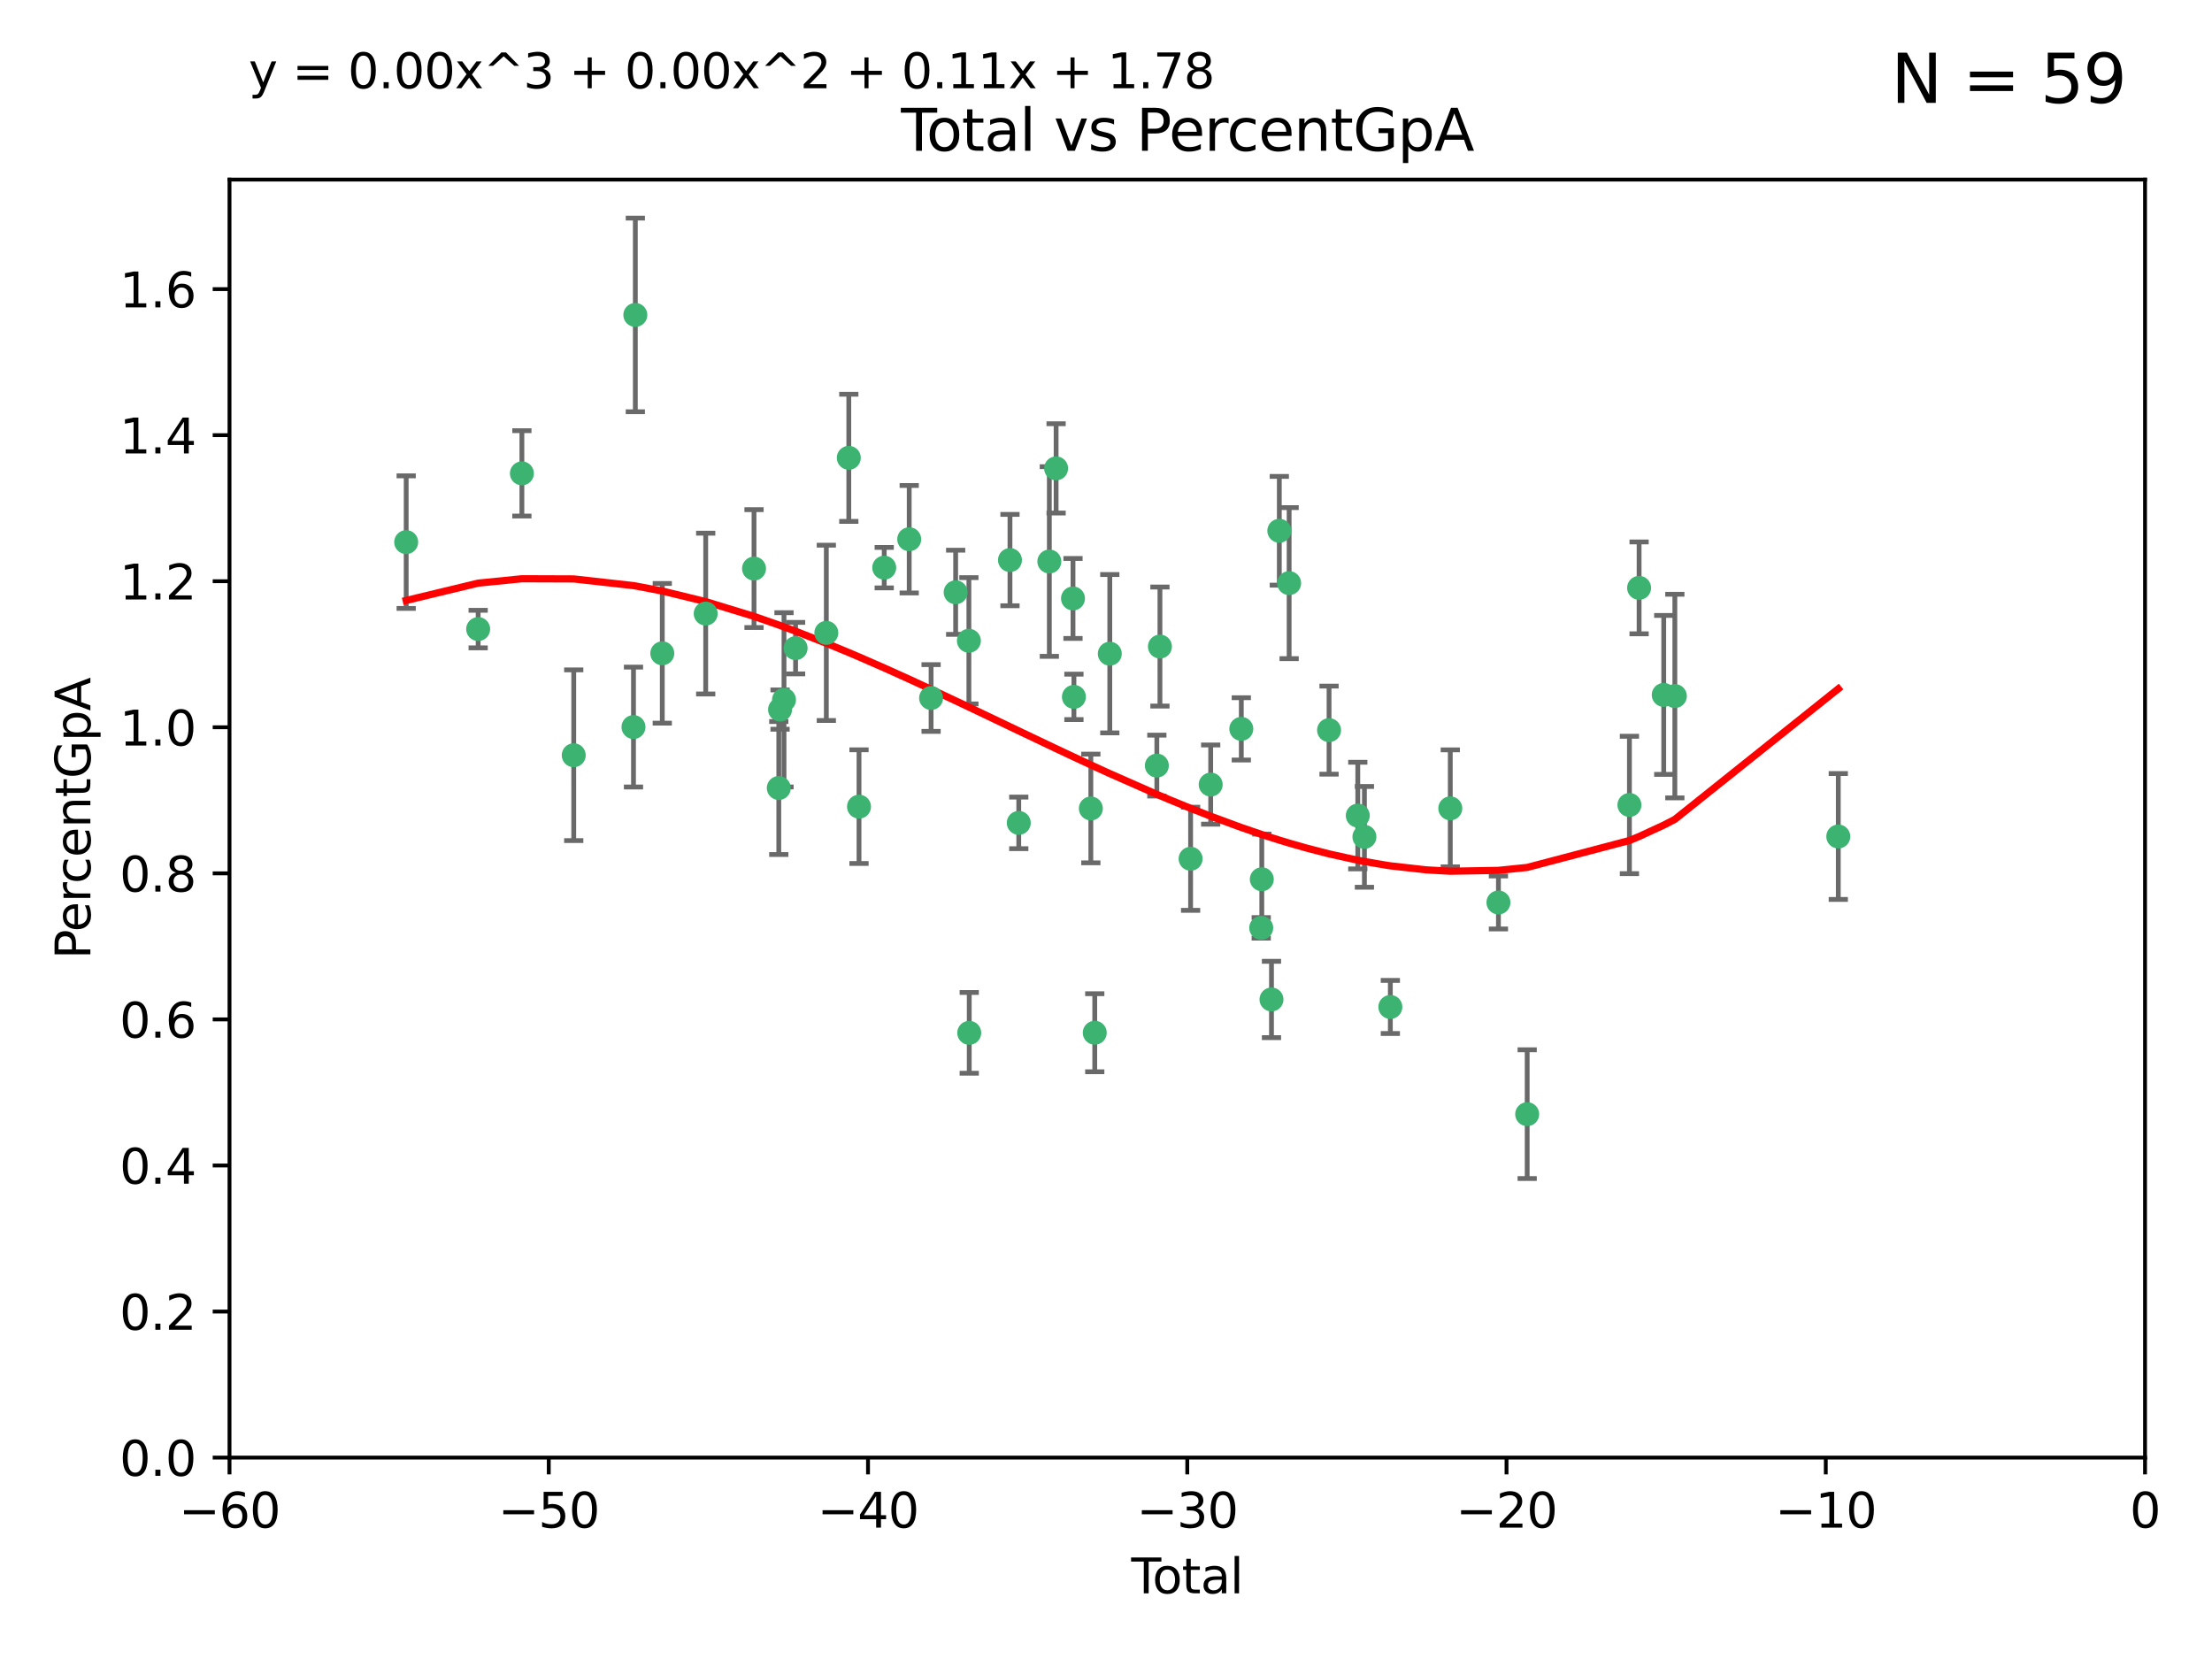 <?xml version="1.0" encoding="utf-8" standalone="no"?>
<!DOCTYPE svg PUBLIC "-//W3C//DTD SVG 1.1//EN"
  "http://www.w3.org/Graphics/SVG/1.1/DTD/svg11.dtd">
<svg xmlns:xlink="http://www.w3.org/1999/xlink" width="460.8pt" height="345.6pt" viewBox="0 0 460.8 345.6" xmlns="http://www.w3.org/2000/svg" version="1.1">
 <defs>
  <style type="text/css">*{stroke-linejoin: round; stroke-linecap: butt}</style>
 </defs>
 <g id="figure_1">
  <g id="patch_1">
   <path d="M 0 345.6 
L 460.8 345.6 
L 460.8 0 
L 0 0 
z
" style="fill: #ffffff"/>
  </g>
  <g id="axes_1">
   <g id="patch_2">
    <path d="M 47.81 303.64 
L 446.85 303.64 
L 446.85 37.411 
L 47.81 37.411 
z
" style="fill: #ffffff"/>
   </g>
   <g id="PathCollection_1">
    <defs>
     <path id="m5f0439bcc5" d="M 0 1.118 
C 0.297 1.118 0.581 1 0.791 0.791 
C 1 0.581 1.118 0.297 1.118 0 
C 1.118 -0.297 1 -0.581 0.791 -0.791 
C 0.581 -1 0.297 -1.118 0 -1.118 
C -0.297 -1.118 -0.581 -1 -0.791 -0.791 
C -1 -0.581 -1.118 -0.297 -1.118 0 
C -1.118 0.297 -1 0.581 -0.791 0.791 
C -0.581 1 -0.297 1.118 0 1.118 
z
" style="stroke: #3cb371"/>
    </defs>
    <g clip-path="url(#p789b0e6210)">
     <use xlink:href="#m5f0439bcc5" x="84.617" y="112.935" style="fill: #3cb371; stroke: #3cb371"/>
     <use xlink:href="#m5f0439bcc5" x="99.609" y="131.048" style="fill: #3cb371; stroke: #3cb371"/>
     <use xlink:href="#m5f0439bcc5" x="108.719" y="98.611" style="fill: #3cb371; stroke: #3cb371"/>
     <use xlink:href="#m5f0439bcc5" x="119.519" y="157.33" style="fill: #3cb371; stroke: #3cb371"/>
     <use xlink:href="#m5f0439bcc5" x="131.967" y="151.457" style="fill: #3cb371; stroke: #3cb371"/>
     <use xlink:href="#m5f0439bcc5" x="132.351" y="65.606" style="fill: #3cb371; stroke: #3cb371"/>
     <use xlink:href="#m5f0439bcc5" x="137.966" y="136.097" style="fill: #3cb371; stroke: #3cb371"/>
     <use xlink:href="#m5f0439bcc5" x="147.011" y="127.82" style="fill: #3cb371; stroke: #3cb371"/>
     <use xlink:href="#m5f0439bcc5" x="157.076" y="118.446" style="fill: #3cb371; stroke: #3cb371"/>
     <use xlink:href="#m5f0439bcc5" x="162.236" y="164.157" style="fill: #3cb371; stroke: #3cb371"/>
     <use xlink:href="#m5f0439bcc5" x="162.501" y="147.818" style="fill: #3cb371; stroke: #3cb371"/>
     <use xlink:href="#m5f0439bcc5" x="163.321" y="145.786" style="fill: #3cb371; stroke: #3cb371"/>
     <use xlink:href="#m5f0439bcc5" x="165.737" y="135.021" style="fill: #3cb371; stroke: #3cb371"/>
     <use xlink:href="#m5f0439bcc5" x="172.138" y="131.834" style="fill: #3cb371; stroke: #3cb371"/>
     <use xlink:href="#m5f0439bcc5" x="176.821" y="95.371" style="fill: #3cb371; stroke: #3cb371"/>
     <use xlink:href="#m5f0439bcc5" x="178.947" y="168.041" style="fill: #3cb371; stroke: #3cb371"/>
     <use xlink:href="#m5f0439bcc5" x="184.2" y="118.255" style="fill: #3cb371; stroke: #3cb371"/>
     <use xlink:href="#m5f0439bcc5" x="189.405" y="112.334" style="fill: #3cb371; stroke: #3cb371"/>
     <use xlink:href="#m5f0439bcc5" x="193.963" y="145.408" style="fill: #3cb371; stroke: #3cb371"/>
     <use xlink:href="#m5f0439bcc5" x="199.081" y="123.385" style="fill: #3cb371; stroke: #3cb371"/>
     <use xlink:href="#m5f0439bcc5" x="201.837" y="133.482" style="fill: #3cb371; stroke: #3cb371"/>
     <use xlink:href="#m5f0439bcc5" x="201.91" y="215.161" style="fill: #3cb371; stroke: #3cb371"/>
     <use xlink:href="#m5f0439bcc5" x="210.397" y="116.673" style="fill: #3cb371; stroke: #3cb371"/>
     <use xlink:href="#m5f0439bcc5" x="212.228" y="171.42" style="fill: #3cb371; stroke: #3cb371"/>
     <use xlink:href="#m5f0439bcc5" x="218.597" y="116.973" style="fill: #3cb371; stroke: #3cb371"/>
     <use xlink:href="#m5f0439bcc5" x="220.007" y="97.572" style="fill: #3cb371; stroke: #3cb371"/>
     <use xlink:href="#m5f0439bcc5" x="223.525" y="124.669" style="fill: #3cb371; stroke: #3cb371"/>
     <use xlink:href="#m5f0439bcc5" x="223.717" y="145.171" style="fill: #3cb371; stroke: #3cb371"/>
     <use xlink:href="#m5f0439bcc5" x="227.243" y="168.419" style="fill: #3cb371; stroke: #3cb371"/>
     <use xlink:href="#m5f0439bcc5" x="228.057" y="215.139" style="fill: #3cb371; stroke: #3cb371"/>
     <use xlink:href="#m5f0439bcc5" x="231.191" y="136.178" style="fill: #3cb371; stroke: #3cb371"/>
     <use xlink:href="#m5f0439bcc5" x="240.992" y="159.488" style="fill: #3cb371; stroke: #3cb371"/>
     <use xlink:href="#m5f0439bcc5" x="241.636" y="134.689" style="fill: #3cb371; stroke: #3cb371"/>
     <use xlink:href="#m5f0439bcc5" x="248.025" y="178.897" style="fill: #3cb371; stroke: #3cb371"/>
     <use xlink:href="#m5f0439bcc5" x="252.21" y="163.438" style="fill: #3cb371; stroke: #3cb371"/>
     <use xlink:href="#m5f0439bcc5" x="258.586" y="151.836" style="fill: #3cb371; stroke: #3cb371"/>
     <use xlink:href="#m5f0439bcc5" x="262.736" y="193.29" style="fill: #3cb371; stroke: #3cb371"/>
     <use xlink:href="#m5f0439bcc5" x="262.856" y="183.167" style="fill: #3cb371; stroke: #3cb371"/>
     <use xlink:href="#m5f0439bcc5" x="264.873" y="208.206" style="fill: #3cb371; stroke: #3cb371"/>
     <use xlink:href="#m5f0439bcc5" x="266.505" y="110.571" style="fill: #3cb371; stroke: #3cb371"/>
     <use xlink:href="#m5f0439bcc5" x="268.551" y="121.476" style="fill: #3cb371; stroke: #3cb371"/>
     <use xlink:href="#m5f0439bcc5" x="276.866" y="152.103" style="fill: #3cb371; stroke: #3cb371"/>
     <use xlink:href="#m5f0439bcc5" x="282.852" y="169.899" style="fill: #3cb371; stroke: #3cb371"/>
     <use xlink:href="#m5f0439bcc5" x="284.233" y="174.332" style="fill: #3cb371; stroke: #3cb371"/>
     <use xlink:href="#m5f0439bcc5" x="289.634" y="209.769" style="fill: #3cb371; stroke: #3cb371"/>
     <use xlink:href="#m5f0439bcc5" x="302.122" y="168.396" style="fill: #3cb371; stroke: #3cb371"/>
     <use xlink:href="#m5f0439bcc5" x="312.151" y="188.002" style="fill: #3cb371; stroke: #3cb371"/>
     <use xlink:href="#m5f0439bcc5" x="318.14" y="232.101" style="fill: #3cb371; stroke: #3cb371"/>
     <use xlink:href="#m5f0439bcc5" x="339.441" y="167.688" style="fill: #3cb371; stroke: #3cb371"/>
     <use xlink:href="#m5f0439bcc5" x="341.455" y="122.465" style="fill: #3cb371; stroke: #3cb371"/>
     <use xlink:href="#m5f0439bcc5" x="346.588" y="144.762" style="fill: #3cb371; stroke: #3cb371"/>
     <use xlink:href="#m5f0439bcc5" x="348.901" y="145.004" style="fill: #3cb371; stroke: #3cb371"/>
     <use xlink:href="#m5f0439bcc5" x="382.95" y="174.257" style="fill: #3cb371; stroke: #3cb371"/>
    </g>
   </g>
   <g id="matplotlib.axis_1">
    <g id="xtick_1">
     <g id="line2d_1">
      <defs>
       <path id="m0442ce120a" d="M 0 0 
L 0 3.5 
" style="stroke: #000000; stroke-width: 0.8"/>
      </defs>
      <g>
       <use xlink:href="#m0442ce120a" x="47.81" y="303.64" style="stroke: #000000; stroke-width: 0.8"/>
      </g>
     </g>
     <g id="text_1">
      <!-- −60 -->
      <g transform="translate(37.258 318.238)scale(0.1 -0.1)">
       <defs>
        <path id="DejaVuSans-2212" d="M 678 2272 
L 4684 2272 
L 4684 1741 
L 678 1741 
L 678 2272 
z
" transform="scale(0.016)"/>
        <path id="DejaVuSans-36" d="M 2113 2584 
Q 1688 2584 1439 2293 
Q 1191 2003 1191 1497 
Q 1191 994 1439 701 
Q 1688 409 2113 409 
Q 2538 409 2786 701 
Q 3034 994 3034 1497 
Q 3034 2003 2786 2293 
Q 2538 2584 2113 2584 
z
M 3366 4563 
L 3366 3988 
Q 3128 4100 2886 4159 
Q 2644 4219 2406 4219 
Q 1781 4219 1451 3797 
Q 1122 3375 1075 2522 
Q 1259 2794 1537 2939 
Q 1816 3084 2150 3084 
Q 2853 3084 3261 2657 
Q 3669 2231 3669 1497 
Q 3669 778 3244 343 
Q 2819 -91 2113 -91 
Q 1303 -91 875 529 
Q 447 1150 447 2328 
Q 447 3434 972 4092 
Q 1497 4750 2381 4750 
Q 2619 4750 2861 4703 
Q 3103 4656 3366 4563 
z
" transform="scale(0.016)"/>
        <path id="DejaVuSans-30" d="M 2034 4250 
Q 1547 4250 1301 3770 
Q 1056 3291 1056 2328 
Q 1056 1369 1301 889 
Q 1547 409 2034 409 
Q 2525 409 2770 889 
Q 3016 1369 3016 2328 
Q 3016 3291 2770 3770 
Q 2525 4250 2034 4250 
z
M 2034 4750 
Q 2819 4750 3233 4129 
Q 3647 3509 3647 2328 
Q 3647 1150 3233 529 
Q 2819 -91 2034 -91 
Q 1250 -91 836 529 
Q 422 1150 422 2328 
Q 422 3509 836 4129 
Q 1250 4750 2034 4750 
z
" transform="scale(0.016)"/>
       </defs>
       <use xlink:href="#DejaVuSans-2212"/>
       <use xlink:href="#DejaVuSans-36" x="83.789"/>
       <use xlink:href="#DejaVuSans-30" x="147.412"/>
      </g>
     </g>
    </g>
    <g id="xtick_2">
     <g id="line2d_2">
      <g>
       <use xlink:href="#m0442ce120a" x="114.317" y="303.64" style="stroke: #000000; stroke-width: 0.8"/>
      </g>
     </g>
     <g id="text_2">
      <!-- −50 -->
      <g transform="translate(103.764 318.238)scale(0.1 -0.1)">
       <defs>
        <path id="DejaVuSans-35" d="M 691 4666 
L 3169 4666 
L 3169 4134 
L 1269 4134 
L 1269 2991 
Q 1406 3038 1543 3061 
Q 1681 3084 1819 3084 
Q 2600 3084 3056 2656 
Q 3513 2228 3513 1497 
Q 3513 744 3044 326 
Q 2575 -91 1722 -91 
Q 1428 -91 1123 -41 
Q 819 9 494 109 
L 494 744 
Q 775 591 1075 516 
Q 1375 441 1709 441 
Q 2250 441 2565 725 
Q 2881 1009 2881 1497 
Q 2881 1984 2565 2268 
Q 2250 2553 1709 2553 
Q 1456 2553 1204 2497 
Q 953 2441 691 2322 
L 691 4666 
z
" transform="scale(0.016)"/>
       </defs>
       <use xlink:href="#DejaVuSans-2212"/>
       <use xlink:href="#DejaVuSans-35" x="83.789"/>
       <use xlink:href="#DejaVuSans-30" x="147.412"/>
      </g>
     </g>
    </g>
    <g id="xtick_3">
     <g id="line2d_3">
      <g>
       <use xlink:href="#m0442ce120a" x="180.823" y="303.64" style="stroke: #000000; stroke-width: 0.8"/>
      </g>
     </g>
     <g id="text_3">
      <!-- −40 -->
      <g transform="translate(170.271 318.238)scale(0.1 -0.1)">
       <defs>
        <path id="DejaVuSans-34" d="M 2419 4116 
L 825 1625 
L 2419 1625 
L 2419 4116 
z
M 2253 4666 
L 3047 4666 
L 3047 1625 
L 3713 1625 
L 3713 1100 
L 3047 1100 
L 3047 0 
L 2419 0 
L 2419 1100 
L 313 1100 
L 313 1709 
L 2253 4666 
z
" transform="scale(0.016)"/>
       </defs>
       <use xlink:href="#DejaVuSans-2212"/>
       <use xlink:href="#DejaVuSans-34" x="83.789"/>
       <use xlink:href="#DejaVuSans-30" x="147.412"/>
      </g>
     </g>
    </g>
    <g id="xtick_4">
     <g id="line2d_4">
      <g>
       <use xlink:href="#m0442ce120a" x="247.33" y="303.64" style="stroke: #000000; stroke-width: 0.8"/>
      </g>
     </g>
     <g id="text_4">
      <!-- −30 -->
      <g transform="translate(236.778 318.238)scale(0.1 -0.1)">
       <defs>
        <path id="DejaVuSans-33" d="M 2597 2516 
Q 3050 2419 3304 2112 
Q 3559 1806 3559 1356 
Q 3559 666 3084 287 
Q 2609 -91 1734 -91 
Q 1441 -91 1130 -33 
Q 819 25 488 141 
L 488 750 
Q 750 597 1062 519 
Q 1375 441 1716 441 
Q 2309 441 2620 675 
Q 2931 909 2931 1356 
Q 2931 1769 2642 2001 
Q 2353 2234 1838 2234 
L 1294 2234 
L 1294 2753 
L 1863 2753 
Q 2328 2753 2575 2939 
Q 2822 3125 2822 3475 
Q 2822 3834 2567 4026 
Q 2313 4219 1838 4219 
Q 1578 4219 1281 4162 
Q 984 4106 628 3988 
L 628 4550 
Q 988 4650 1302 4700 
Q 1616 4750 1894 4750 
Q 2613 4750 3031 4423 
Q 3450 4097 3450 3541 
Q 3450 3153 3228 2886 
Q 3006 2619 2597 2516 
z
" transform="scale(0.016)"/>
       </defs>
       <use xlink:href="#DejaVuSans-2212"/>
       <use xlink:href="#DejaVuSans-33" x="83.789"/>
       <use xlink:href="#DejaVuSans-30" x="147.412"/>
      </g>
     </g>
    </g>
    <g id="xtick_5">
     <g id="line2d_5">
      <g>
       <use xlink:href="#m0442ce120a" x="313.837" y="303.64" style="stroke: #000000; stroke-width: 0.8"/>
      </g>
     </g>
     <g id="text_5">
      <!-- −20 -->
      <g transform="translate(303.284 318.238)scale(0.1 -0.1)">
       <defs>
        <path id="DejaVuSans-32" d="M 1228 531 
L 3431 531 
L 3431 0 
L 469 0 
L 469 531 
Q 828 903 1448 1529 
Q 2069 2156 2228 2338 
Q 2531 2678 2651 2914 
Q 2772 3150 2772 3378 
Q 2772 3750 2511 3984 
Q 2250 4219 1831 4219 
Q 1534 4219 1204 4116 
Q 875 4013 500 3803 
L 500 4441 
Q 881 4594 1212 4672 
Q 1544 4750 1819 4750 
Q 2544 4750 2975 4387 
Q 3406 4025 3406 3419 
Q 3406 3131 3298 2873 
Q 3191 2616 2906 2266 
Q 2828 2175 2409 1742 
Q 1991 1309 1228 531 
z
" transform="scale(0.016)"/>
       </defs>
       <use xlink:href="#DejaVuSans-2212"/>
       <use xlink:href="#DejaVuSans-32" x="83.789"/>
       <use xlink:href="#DejaVuSans-30" x="147.412"/>
      </g>
     </g>
    </g>
    <g id="xtick_6">
     <g id="line2d_6">
      <g>
       <use xlink:href="#m0442ce120a" x="380.343" y="303.64" style="stroke: #000000; stroke-width: 0.8"/>
      </g>
     </g>
     <g id="text_6">
      <!-- −10 -->
      <g transform="translate(369.791 318.238)scale(0.1 -0.1)">
       <defs>
        <path id="DejaVuSans-31" d="M 794 531 
L 1825 531 
L 1825 4091 
L 703 3866 
L 703 4441 
L 1819 4666 
L 2450 4666 
L 2450 531 
L 3481 531 
L 3481 0 
L 794 0 
L 794 531 
z
" transform="scale(0.016)"/>
       </defs>
       <use xlink:href="#DejaVuSans-2212"/>
       <use xlink:href="#DejaVuSans-31" x="83.789"/>
       <use xlink:href="#DejaVuSans-30" x="147.412"/>
      </g>
     </g>
    </g>
    <g id="xtick_7">
     <g id="line2d_7">
      <g>
       <use xlink:href="#m0442ce120a" x="446.85" y="303.64" style="stroke: #000000; stroke-width: 0.8"/>
      </g>
     </g>
     <g id="text_7">
      <!-- 0 -->
      <g transform="translate(443.669 318.238)scale(0.1 -0.1)">
       <use xlink:href="#DejaVuSans-30"/>
      </g>
     </g>
    </g>
    <g id="text_8">
     <!-- Total -->
     <g transform="translate(235.653 331.917)scale(0.1 -0.1)">
      <defs>
       <path id="DejaVuSans-54" d="M -19 4666 
L 3928 4666 
L 3928 4134 
L 2272 4134 
L 2272 0 
L 1638 0 
L 1638 4134 
L -19 4134 
L -19 4666 
z
" transform="scale(0.016)"/>
       <path id="DejaVuSans-6f" d="M 1959 3097 
Q 1497 3097 1228 2736 
Q 959 2375 959 1747 
Q 959 1119 1226 758 
Q 1494 397 1959 397 
Q 2419 397 2687 759 
Q 2956 1122 2956 1747 
Q 2956 2369 2687 2733 
Q 2419 3097 1959 3097 
z
M 1959 3584 
Q 2709 3584 3137 3096 
Q 3566 2609 3566 1747 
Q 3566 888 3137 398 
Q 2709 -91 1959 -91 
Q 1206 -91 779 398 
Q 353 888 353 1747 
Q 353 2609 779 3096 
Q 1206 3584 1959 3584 
z
" transform="scale(0.016)"/>
       <path id="DejaVuSans-74" d="M 1172 4494 
L 1172 3500 
L 2356 3500 
L 2356 3053 
L 1172 3053 
L 1172 1153 
Q 1172 725 1289 603 
Q 1406 481 1766 481 
L 2356 481 
L 2356 0 
L 1766 0 
Q 1100 0 847 248 
Q 594 497 594 1153 
L 594 3053 
L 172 3053 
L 172 3500 
L 594 3500 
L 594 4494 
L 1172 4494 
z
" transform="scale(0.016)"/>
       <path id="DejaVuSans-61" d="M 2194 1759 
Q 1497 1759 1228 1600 
Q 959 1441 959 1056 
Q 959 750 1161 570 
Q 1363 391 1709 391 
Q 2188 391 2477 730 
Q 2766 1069 2766 1631 
L 2766 1759 
L 2194 1759 
z
M 3341 1997 
L 3341 0 
L 2766 0 
L 2766 531 
Q 2569 213 2275 61 
Q 1981 -91 1556 -91 
Q 1019 -91 701 211 
Q 384 513 384 1019 
Q 384 1609 779 1909 
Q 1175 2209 1959 2209 
L 2766 2209 
L 2766 2266 
Q 2766 2663 2505 2880 
Q 2244 3097 1772 3097 
Q 1472 3097 1187 3025 
Q 903 2953 641 2809 
L 641 3341 
Q 956 3463 1253 3523 
Q 1550 3584 1831 3584 
Q 2591 3584 2966 3190 
Q 3341 2797 3341 1997 
z
" transform="scale(0.016)"/>
       <path id="DejaVuSans-6c" d="M 603 4863 
L 1178 4863 
L 1178 0 
L 603 0 
L 603 4863 
z
" transform="scale(0.016)"/>
      </defs>
      <use xlink:href="#DejaVuSans-54"/>
      <use xlink:href="#DejaVuSans-6f" x="44.084"/>
      <use xlink:href="#DejaVuSans-74" x="105.266"/>
      <use xlink:href="#DejaVuSans-61" x="144.475"/>
      <use xlink:href="#DejaVuSans-6c" x="205.754"/>
     </g>
    </g>
   </g>
   <g id="matplotlib.axis_2">
    <g id="ytick_1">
     <g id="line2d_8">
      <defs>
       <path id="mb18cafb016" d="M 0 0 
L -3.5 0 
" style="stroke: #000000; stroke-width: 0.8"/>
      </defs>
      <g>
       <use xlink:href="#mb18cafb016" x="47.81" y="303.64" style="stroke: #000000; stroke-width: 0.8"/>
      </g>
     </g>
     <g id="text_9">
      <!-- 0.0 -->
      <g transform="translate(24.907 307.439)scale(0.1 -0.1)">
       <defs>
        <path id="DejaVuSans-2e" d="M 684 794 
L 1344 794 
L 1344 0 
L 684 0 
L 684 794 
z
" transform="scale(0.016)"/>
       </defs>
       <use xlink:href="#DejaVuSans-30"/>
       <use xlink:href="#DejaVuSans-2e" x="63.623"/>
       <use xlink:href="#DejaVuSans-30" x="95.41"/>
      </g>
     </g>
    </g>
    <g id="ytick_2">
     <g id="line2d_9">
      <g>
       <use xlink:href="#mb18cafb016" x="47.81" y="273.214" style="stroke: #000000; stroke-width: 0.8"/>
      </g>
     </g>
     <g id="text_10">
      <!-- 0.2 -->
      <g transform="translate(24.907 277.013)scale(0.1 -0.1)">
       <use xlink:href="#DejaVuSans-30"/>
       <use xlink:href="#DejaVuSans-2e" x="63.623"/>
       <use xlink:href="#DejaVuSans-32" x="95.41"/>
      </g>
     </g>
    </g>
    <g id="ytick_3">
     <g id="line2d_10">
      <g>
       <use xlink:href="#mb18cafb016" x="47.81" y="242.788" style="stroke: #000000; stroke-width: 0.8"/>
      </g>
     </g>
     <g id="text_11">
      <!-- 0.4 -->
      <g transform="translate(24.907 246.587)scale(0.1 -0.1)">
       <use xlink:href="#DejaVuSans-30"/>
       <use xlink:href="#DejaVuSans-2e" x="63.623"/>
       <use xlink:href="#DejaVuSans-34" x="95.41"/>
      </g>
     </g>
    </g>
    <g id="ytick_4">
     <g id="line2d_11">
      <g>
       <use xlink:href="#mb18cafb016" x="47.81" y="212.362" style="stroke: #000000; stroke-width: 0.8"/>
      </g>
     </g>
     <g id="text_12">
      <!-- 0.6 -->
      <g transform="translate(24.907 216.161)scale(0.1 -0.1)">
       <use xlink:href="#DejaVuSans-30"/>
       <use xlink:href="#DejaVuSans-2e" x="63.623"/>
       <use xlink:href="#DejaVuSans-36" x="95.41"/>
      </g>
     </g>
    </g>
    <g id="ytick_5">
     <g id="line2d_12">
      <g>
       <use xlink:href="#mb18cafb016" x="47.81" y="181.935" style="stroke: #000000; stroke-width: 0.8"/>
      </g>
     </g>
     <g id="text_13">
      <!-- 0.8 -->
      <g transform="translate(24.907 185.735)scale(0.1 -0.1)">
       <defs>
        <path id="DejaVuSans-38" d="M 2034 2216 
Q 1584 2216 1326 1975 
Q 1069 1734 1069 1313 
Q 1069 891 1326 650 
Q 1584 409 2034 409 
Q 2484 409 2743 651 
Q 3003 894 3003 1313 
Q 3003 1734 2745 1975 
Q 2488 2216 2034 2216 
z
M 1403 2484 
Q 997 2584 770 2862 
Q 544 3141 544 3541 
Q 544 4100 942 4425 
Q 1341 4750 2034 4750 
Q 2731 4750 3128 4425 
Q 3525 4100 3525 3541 
Q 3525 3141 3298 2862 
Q 3072 2584 2669 2484 
Q 3125 2378 3379 2068 
Q 3634 1759 3634 1313 
Q 3634 634 3220 271 
Q 2806 -91 2034 -91 
Q 1263 -91 848 271 
Q 434 634 434 1313 
Q 434 1759 690 2068 
Q 947 2378 1403 2484 
z
M 1172 3481 
Q 1172 3119 1398 2916 
Q 1625 2713 2034 2713 
Q 2441 2713 2670 2916 
Q 2900 3119 2900 3481 
Q 2900 3844 2670 4047 
Q 2441 4250 2034 4250 
Q 1625 4250 1398 4047 
Q 1172 3844 1172 3481 
z
" transform="scale(0.016)"/>
       </defs>
       <use xlink:href="#DejaVuSans-30"/>
       <use xlink:href="#DejaVuSans-2e" x="63.623"/>
       <use xlink:href="#DejaVuSans-38" x="95.41"/>
      </g>
     </g>
    </g>
    <g id="ytick_6">
     <g id="line2d_13">
      <g>
       <use xlink:href="#mb18cafb016" x="47.81" y="151.509" style="stroke: #000000; stroke-width: 0.8"/>
      </g>
     </g>
     <g id="text_14">
      <!-- 1.0 -->
      <g transform="translate(24.907 155.308)scale(0.1 -0.1)">
       <use xlink:href="#DejaVuSans-31"/>
       <use xlink:href="#DejaVuSans-2e" x="63.623"/>
       <use xlink:href="#DejaVuSans-30" x="95.41"/>
      </g>
     </g>
    </g>
    <g id="ytick_7">
     <g id="line2d_14">
      <g>
       <use xlink:href="#mb18cafb016" x="47.81" y="121.083" style="stroke: #000000; stroke-width: 0.8"/>
      </g>
     </g>
     <g id="text_15">
      <!-- 1.2 -->
      <g transform="translate(24.907 124.882)scale(0.1 -0.1)">
       <use xlink:href="#DejaVuSans-31"/>
       <use xlink:href="#DejaVuSans-2e" x="63.623"/>
       <use xlink:href="#DejaVuSans-32" x="95.41"/>
      </g>
     </g>
    </g>
    <g id="ytick_8">
     <g id="line2d_15">
      <g>
       <use xlink:href="#mb18cafb016" x="47.81" y="90.657" style="stroke: #000000; stroke-width: 0.8"/>
      </g>
     </g>
     <g id="text_16">
      <!-- 1.4 -->
      <g transform="translate(24.907 94.456)scale(0.1 -0.1)">
       <use xlink:href="#DejaVuSans-31"/>
       <use xlink:href="#DejaVuSans-2e" x="63.623"/>
       <use xlink:href="#DejaVuSans-34" x="95.41"/>
      </g>
     </g>
    </g>
    <g id="ytick_9">
     <g id="line2d_16">
      <g>
       <use xlink:href="#mb18cafb016" x="47.81" y="60.231" style="stroke: #000000; stroke-width: 0.8"/>
      </g>
     </g>
     <g id="text_17">
      <!-- 1.6 -->
      <g transform="translate(24.907 64.03)scale(0.1 -0.1)">
       <use xlink:href="#DejaVuSans-31"/>
       <use xlink:href="#DejaVuSans-2e" x="63.623"/>
       <use xlink:href="#DejaVuSans-36" x="95.41"/>
      </g>
     </g>
    </g>
    <g id="text_18">
     <!-- PercentGpA -->
     <g transform="translate(18.827 199.802)rotate(-90)scale(0.1 -0.1)">
      <defs>
       <path id="DejaVuSans-50" d="M 1259 4147 
L 1259 2394 
L 2053 2394 
Q 2494 2394 2734 2622 
Q 2975 2850 2975 3272 
Q 2975 3691 2734 3919 
Q 2494 4147 2053 4147 
L 1259 4147 
z
M 628 4666 
L 2053 4666 
Q 2838 4666 3239 4311 
Q 3641 3956 3641 3272 
Q 3641 2581 3239 2228 
Q 2838 1875 2053 1875 
L 1259 1875 
L 1259 0 
L 628 0 
L 628 4666 
z
" transform="scale(0.016)"/>
       <path id="DejaVuSans-65" d="M 3597 1894 
L 3597 1613 
L 953 1613 
Q 991 1019 1311 708 
Q 1631 397 2203 397 
Q 2534 397 2845 478 
Q 3156 559 3463 722 
L 3463 178 
Q 3153 47 2828 -22 
Q 2503 -91 2169 -91 
Q 1331 -91 842 396 
Q 353 884 353 1716 
Q 353 2575 817 3079 
Q 1281 3584 2069 3584 
Q 2775 3584 3186 3129 
Q 3597 2675 3597 1894 
z
M 3022 2063 
Q 3016 2534 2758 2815 
Q 2500 3097 2075 3097 
Q 1594 3097 1305 2825 
Q 1016 2553 972 2059 
L 3022 2063 
z
" transform="scale(0.016)"/>
       <path id="DejaVuSans-72" d="M 2631 2963 
Q 2534 3019 2420 3045 
Q 2306 3072 2169 3072 
Q 1681 3072 1420 2755 
Q 1159 2438 1159 1844 
L 1159 0 
L 581 0 
L 581 3500 
L 1159 3500 
L 1159 2956 
Q 1341 3275 1631 3429 
Q 1922 3584 2338 3584 
Q 2397 3584 2469 3576 
Q 2541 3569 2628 3553 
L 2631 2963 
z
" transform="scale(0.016)"/>
       <path id="DejaVuSans-63" d="M 3122 3366 
L 3122 2828 
Q 2878 2963 2633 3030 
Q 2388 3097 2138 3097 
Q 1578 3097 1268 2742 
Q 959 2388 959 1747 
Q 959 1106 1268 751 
Q 1578 397 2138 397 
Q 2388 397 2633 464 
Q 2878 531 3122 666 
L 3122 134 
Q 2881 22 2623 -34 
Q 2366 -91 2075 -91 
Q 1284 -91 818 406 
Q 353 903 353 1747 
Q 353 2603 823 3093 
Q 1294 3584 2113 3584 
Q 2378 3584 2631 3529 
Q 2884 3475 3122 3366 
z
" transform="scale(0.016)"/>
       <path id="DejaVuSans-6e" d="M 3513 2113 
L 3513 0 
L 2938 0 
L 2938 2094 
Q 2938 2591 2744 2837 
Q 2550 3084 2163 3084 
Q 1697 3084 1428 2787 
Q 1159 2491 1159 1978 
L 1159 0 
L 581 0 
L 581 3500 
L 1159 3500 
L 1159 2956 
Q 1366 3272 1645 3428 
Q 1925 3584 2291 3584 
Q 2894 3584 3203 3211 
Q 3513 2838 3513 2113 
z
" transform="scale(0.016)"/>
       <path id="DejaVuSans-47" d="M 3809 666 
L 3809 1919 
L 2778 1919 
L 2778 2438 
L 4434 2438 
L 4434 434 
Q 4069 175 3628 42 
Q 3188 -91 2688 -91 
Q 1594 -91 976 548 
Q 359 1188 359 2328 
Q 359 3472 976 4111 
Q 1594 4750 2688 4750 
Q 3144 4750 3555 4637 
Q 3966 4525 4313 4306 
L 4313 3634 
Q 3963 3931 3569 4081 
Q 3175 4231 2741 4231 
Q 1884 4231 1454 3753 
Q 1025 3275 1025 2328 
Q 1025 1384 1454 906 
Q 1884 428 2741 428 
Q 3075 428 3337 486 
Q 3600 544 3809 666 
z
" transform="scale(0.016)"/>
       <path id="DejaVuSans-70" d="M 1159 525 
L 1159 -1331 
L 581 -1331 
L 581 3500 
L 1159 3500 
L 1159 2969 
Q 1341 3281 1617 3432 
Q 1894 3584 2278 3584 
Q 2916 3584 3314 3078 
Q 3713 2572 3713 1747 
Q 3713 922 3314 415 
Q 2916 -91 2278 -91 
Q 1894 -91 1617 61 
Q 1341 213 1159 525 
z
M 3116 1747 
Q 3116 2381 2855 2742 
Q 2594 3103 2138 3103 
Q 1681 3103 1420 2742 
Q 1159 2381 1159 1747 
Q 1159 1113 1420 752 
Q 1681 391 2138 391 
Q 2594 391 2855 752 
Q 3116 1113 3116 1747 
z
" transform="scale(0.016)"/>
       <path id="DejaVuSans-41" d="M 2188 4044 
L 1331 1722 
L 3047 1722 
L 2188 4044 
z
M 1831 4666 
L 2547 4666 
L 4325 0 
L 3669 0 
L 3244 1197 
L 1141 1197 
L 716 0 
L 50 0 
L 1831 4666 
z
" transform="scale(0.016)"/>
      </defs>
      <use xlink:href="#DejaVuSans-50"/>
      <use xlink:href="#DejaVuSans-65" x="56.678"/>
      <use xlink:href="#DejaVuSans-72" x="118.201"/>
      <use xlink:href="#DejaVuSans-63" x="157.064"/>
      <use xlink:href="#DejaVuSans-65" x="212.045"/>
      <use xlink:href="#DejaVuSans-6e" x="273.568"/>
      <use xlink:href="#DejaVuSans-74" x="336.947"/>
      <use xlink:href="#DejaVuSans-47" x="376.156"/>
      <use xlink:href="#DejaVuSans-70" x="453.646"/>
      <use xlink:href="#DejaVuSans-41" x="517.123"/>
     </g>
    </g>
   </g>
   <g id="LineCollection_1">
    <path d="M 84.617 126.742 
L 84.617 99.128 
" clip-path="url(#p789b0e6210)" style="fill: none; stroke: #696969"/>
    <path d="M 99.609 134.958 
L 99.609 127.138 
" clip-path="url(#p789b0e6210)" style="fill: none; stroke: #696969"/>
    <path d="M 108.719 107.5 
L 108.719 89.723 
" clip-path="url(#p789b0e6210)" style="fill: none; stroke: #696969"/>
    <path d="M 119.519 175.107 
L 119.519 139.552 
" clip-path="url(#p789b0e6210)" style="fill: none; stroke: #696969"/>
    <path d="M 131.967 163.945 
L 131.967 138.968 
" clip-path="url(#p789b0e6210)" style="fill: none; stroke: #696969"/>
    <path d="M 132.351 85.777 
L 132.351 45.434 
" clip-path="url(#p789b0e6210)" style="fill: none; stroke: #696969"/>
    <path d="M 137.966 150.645 
L 137.966 121.55 
" clip-path="url(#p789b0e6210)" style="fill: none; stroke: #696969"/>
    <path d="M 147.011 144.568 
L 147.011 111.073 
" clip-path="url(#p789b0e6210)" style="fill: none; stroke: #696969"/>
    <path d="M 157.076 130.722 
L 157.076 106.17 
" clip-path="url(#p789b0e6210)" style="fill: none; stroke: #696969"/>
    <path d="M 162.236 178.007 
L 162.236 150.307 
" clip-path="url(#p789b0e6210)" style="fill: none; stroke: #696969"/>
    <path d="M 162.501 151.909 
L 162.501 143.727 
" clip-path="url(#p789b0e6210)" style="fill: none; stroke: #696969"/>
    <path d="M 163.321 163.937 
L 163.321 127.634 
" clip-path="url(#p789b0e6210)" style="fill: none; stroke: #696969"/>
    <path d="M 165.737 140.382 
L 165.737 129.659 
" clip-path="url(#p789b0e6210)" style="fill: none; stroke: #696969"/>
    <path d="M 172.138 150.092 
L 172.138 113.575 
" clip-path="url(#p789b0e6210)" style="fill: none; stroke: #696969"/>
    <path d="M 176.821 108.615 
L 176.821 82.127 
" clip-path="url(#p789b0e6210)" style="fill: none; stroke: #696969"/>
    <path d="M 178.947 179.882 
L 178.947 156.201 
" clip-path="url(#p789b0e6210)" style="fill: none; stroke: #696969"/>
    <path d="M 184.2 122.472 
L 184.2 114.039 
" clip-path="url(#p789b0e6210)" style="fill: none; stroke: #696969"/>
    <path d="M 189.405 123.529 
L 189.405 101.139 
" clip-path="url(#p789b0e6210)" style="fill: none; stroke: #696969"/>
    <path d="M 193.963 152.361 
L 193.963 138.456 
" clip-path="url(#p789b0e6210)" style="fill: none; stroke: #696969"/>
    <path d="M 199.081 132.151 
L 199.081 114.62 
" clip-path="url(#p789b0e6210)" style="fill: none; stroke: #696969"/>
    <path d="M 201.837 146.637 
L 201.837 120.327 
" clip-path="url(#p789b0e6210)" style="fill: none; stroke: #696969"/>
    <path d="M 201.91 223.572 
L 201.91 206.751 
" clip-path="url(#p789b0e6210)" style="fill: none; stroke: #696969"/>
    <path d="M 210.397 126.191 
L 210.397 107.154 
" clip-path="url(#p789b0e6210)" style="fill: none; stroke: #696969"/>
    <path d="M 212.228 176.791 
L 212.228 166.049 
" clip-path="url(#p789b0e6210)" style="fill: none; stroke: #696969"/>
    <path d="M 218.597 136.73 
L 218.597 97.216 
" clip-path="url(#p789b0e6210)" style="fill: none; stroke: #696969"/>
    <path d="M 220.007 106.878 
L 220.007 88.267 
" clip-path="url(#p789b0e6210)" style="fill: none; stroke: #696969"/>
    <path d="M 223.525 132.997 
L 223.525 116.341 
" clip-path="url(#p789b0e6210)" style="fill: none; stroke: #696969"/>
    <path d="M 223.717 149.901 
L 223.717 140.441 
" clip-path="url(#p789b0e6210)" style="fill: none; stroke: #696969"/>
    <path d="M 227.243 179.743 
L 227.243 157.094 
" clip-path="url(#p789b0e6210)" style="fill: none; stroke: #696969"/>
    <path d="M 228.057 223.268 
L 228.057 207.01 
" clip-path="url(#p789b0e6210)" style="fill: none; stroke: #696969"/>
    <path d="M 231.191 152.672 
L 231.191 119.684 
" clip-path="url(#p789b0e6210)" style="fill: none; stroke: #696969"/>
    <path d="M 240.992 165.831 
L 240.992 153.145 
" clip-path="url(#p789b0e6210)" style="fill: none; stroke: #696969"/>
    <path d="M 241.636 147.086 
L 241.636 122.292 
" clip-path="url(#p789b0e6210)" style="fill: none; stroke: #696969"/>
    <path d="M 248.025 189.642 
L 248.025 168.152 
" clip-path="url(#p789b0e6210)" style="fill: none; stroke: #696969"/>
    <path d="M 252.21 171.687 
L 252.21 155.189 
" clip-path="url(#p789b0e6210)" style="fill: none; stroke: #696969"/>
    <path d="M 258.586 158.321 
L 258.586 145.352 
" clip-path="url(#p789b0e6210)" style="fill: none; stroke: #696969"/>
    <path d="M 262.736 195.434 
L 262.736 191.146 
" clip-path="url(#p789b0e6210)" style="fill: none; stroke: #696969"/>
    <path d="M 262.856 192.579 
L 262.856 173.755 
" clip-path="url(#p789b0e6210)" style="fill: none; stroke: #696969"/>
    <path d="M 264.873 216.157 
L 264.873 200.256 
" clip-path="url(#p789b0e6210)" style="fill: none; stroke: #696969"/>
    <path d="M 266.505 121.897 
L 266.505 99.245 
" clip-path="url(#p789b0e6210)" style="fill: none; stroke: #696969"/>
    <path d="M 268.551 137.206 
L 268.551 105.745 
" clip-path="url(#p789b0e6210)" style="fill: none; stroke: #696969"/>
    <path d="M 276.866 161.277 
L 276.866 142.929 
" clip-path="url(#p789b0e6210)" style="fill: none; stroke: #696969"/>
    <path d="M 282.852 181.006 
L 282.852 158.792 
" clip-path="url(#p789b0e6210)" style="fill: none; stroke: #696969"/>
    <path d="M 284.233 184.828 
L 284.233 163.836 
" clip-path="url(#p789b0e6210)" style="fill: none; stroke: #696969"/>
    <path d="M 289.634 215.299 
L 289.634 204.239 
" clip-path="url(#p789b0e6210)" style="fill: none; stroke: #696969"/>
    <path d="M 302.122 180.585 
L 302.122 156.208 
" clip-path="url(#p789b0e6210)" style="fill: none; stroke: #696969"/>
    <path d="M 312.151 193.517 
L 312.151 182.486 
" clip-path="url(#p789b0e6210)" style="fill: none; stroke: #696969"/>
    <path d="M 318.14 245.512 
L 318.14 218.691 
" clip-path="url(#p789b0e6210)" style="fill: none; stroke: #696969"/>
    <path d="M 339.441 181.997 
L 339.441 153.38 
" clip-path="url(#p789b0e6210)" style="fill: none; stroke: #696969"/>
    <path d="M 341.455 132.034 
L 341.455 112.895 
" clip-path="url(#p789b0e6210)" style="fill: none; stroke: #696969"/>
    <path d="M 346.588 161.315 
L 346.588 128.209 
" clip-path="url(#p789b0e6210)" style="fill: none; stroke: #696969"/>
    <path d="M 348.901 166.212 
L 348.901 123.796 
" clip-path="url(#p789b0e6210)" style="fill: none; stroke: #696969"/>
    <path d="M 382.95 187.369 
L 382.95 161.144 
" clip-path="url(#p789b0e6210)" style="fill: none; stroke: #696969"/>
   </g>
   <g id="line2d_17">
    <defs>
     <path id="m9130f5a1a2" d="M 2 0 
L -2 -0 
" style="stroke: #696969"/>
    </defs>
    <g clip-path="url(#p789b0e6210)">
     <use xlink:href="#m9130f5a1a2" x="84.617" y="126.742" style="fill: #696969; stroke: #696969"/>
     <use xlink:href="#m9130f5a1a2" x="99.609" y="134.958" style="fill: #696969; stroke: #696969"/>
     <use xlink:href="#m9130f5a1a2" x="108.719" y="107.5" style="fill: #696969; stroke: #696969"/>
     <use xlink:href="#m9130f5a1a2" x="119.519" y="175.107" style="fill: #696969; stroke: #696969"/>
     <use xlink:href="#m9130f5a1a2" x="131.967" y="163.945" style="fill: #696969; stroke: #696969"/>
     <use xlink:href="#m9130f5a1a2" x="132.351" y="85.777" style="fill: #696969; stroke: #696969"/>
     <use xlink:href="#m9130f5a1a2" x="137.966" y="150.645" style="fill: #696969; stroke: #696969"/>
     <use xlink:href="#m9130f5a1a2" x="147.011" y="144.568" style="fill: #696969; stroke: #696969"/>
     <use xlink:href="#m9130f5a1a2" x="157.076" y="130.722" style="fill: #696969; stroke: #696969"/>
     <use xlink:href="#m9130f5a1a2" x="162.236" y="178.007" style="fill: #696969; stroke: #696969"/>
     <use xlink:href="#m9130f5a1a2" x="162.501" y="151.909" style="fill: #696969; stroke: #696969"/>
     <use xlink:href="#m9130f5a1a2" x="163.321" y="163.937" style="fill: #696969; stroke: #696969"/>
     <use xlink:href="#m9130f5a1a2" x="165.737" y="140.382" style="fill: #696969; stroke: #696969"/>
     <use xlink:href="#m9130f5a1a2" x="172.138" y="150.092" style="fill: #696969; stroke: #696969"/>
     <use xlink:href="#m9130f5a1a2" x="176.821" y="108.615" style="fill: #696969; stroke: #696969"/>
     <use xlink:href="#m9130f5a1a2" x="178.947" y="179.882" style="fill: #696969; stroke: #696969"/>
     <use xlink:href="#m9130f5a1a2" x="184.2" y="122.472" style="fill: #696969; stroke: #696969"/>
     <use xlink:href="#m9130f5a1a2" x="189.405" y="123.529" style="fill: #696969; stroke: #696969"/>
     <use xlink:href="#m9130f5a1a2" x="193.963" y="152.361" style="fill: #696969; stroke: #696969"/>
     <use xlink:href="#m9130f5a1a2" x="199.081" y="132.151" style="fill: #696969; stroke: #696969"/>
     <use xlink:href="#m9130f5a1a2" x="201.837" y="146.637" style="fill: #696969; stroke: #696969"/>
     <use xlink:href="#m9130f5a1a2" x="201.91" y="223.572" style="fill: #696969; stroke: #696969"/>
     <use xlink:href="#m9130f5a1a2" x="210.397" y="126.191" style="fill: #696969; stroke: #696969"/>
     <use xlink:href="#m9130f5a1a2" x="212.228" y="176.791" style="fill: #696969; stroke: #696969"/>
     <use xlink:href="#m9130f5a1a2" x="218.597" y="136.73" style="fill: #696969; stroke: #696969"/>
     <use xlink:href="#m9130f5a1a2" x="220.007" y="106.878" style="fill: #696969; stroke: #696969"/>
     <use xlink:href="#m9130f5a1a2" x="223.525" y="132.997" style="fill: #696969; stroke: #696969"/>
     <use xlink:href="#m9130f5a1a2" x="223.717" y="149.901" style="fill: #696969; stroke: #696969"/>
     <use xlink:href="#m9130f5a1a2" x="227.243" y="179.743" style="fill: #696969; stroke: #696969"/>
     <use xlink:href="#m9130f5a1a2" x="228.057" y="223.268" style="fill: #696969; stroke: #696969"/>
     <use xlink:href="#m9130f5a1a2" x="231.191" y="152.672" style="fill: #696969; stroke: #696969"/>
     <use xlink:href="#m9130f5a1a2" x="240.992" y="165.831" style="fill: #696969; stroke: #696969"/>
     <use xlink:href="#m9130f5a1a2" x="241.636" y="147.086" style="fill: #696969; stroke: #696969"/>
     <use xlink:href="#m9130f5a1a2" x="248.025" y="189.642" style="fill: #696969; stroke: #696969"/>
     <use xlink:href="#m9130f5a1a2" x="252.21" y="171.687" style="fill: #696969; stroke: #696969"/>
     <use xlink:href="#m9130f5a1a2" x="258.586" y="158.321" style="fill: #696969; stroke: #696969"/>
     <use xlink:href="#m9130f5a1a2" x="262.736" y="195.434" style="fill: #696969; stroke: #696969"/>
     <use xlink:href="#m9130f5a1a2" x="262.856" y="192.579" style="fill: #696969; stroke: #696969"/>
     <use xlink:href="#m9130f5a1a2" x="264.873" y="216.157" style="fill: #696969; stroke: #696969"/>
     <use xlink:href="#m9130f5a1a2" x="266.505" y="121.897" style="fill: #696969; stroke: #696969"/>
     <use xlink:href="#m9130f5a1a2" x="268.551" y="137.206" style="fill: #696969; stroke: #696969"/>
     <use xlink:href="#m9130f5a1a2" x="276.866" y="161.277" style="fill: #696969; stroke: #696969"/>
     <use xlink:href="#m9130f5a1a2" x="282.852" y="181.006" style="fill: #696969; stroke: #696969"/>
     <use xlink:href="#m9130f5a1a2" x="284.233" y="184.828" style="fill: #696969; stroke: #696969"/>
     <use xlink:href="#m9130f5a1a2" x="289.634" y="215.299" style="fill: #696969; stroke: #696969"/>
     <use xlink:href="#m9130f5a1a2" x="302.122" y="180.585" style="fill: #696969; stroke: #696969"/>
     <use xlink:href="#m9130f5a1a2" x="312.151" y="193.517" style="fill: #696969; stroke: #696969"/>
     <use xlink:href="#m9130f5a1a2" x="318.14" y="245.512" style="fill: #696969; stroke: #696969"/>
     <use xlink:href="#m9130f5a1a2" x="339.441" y="181.997" style="fill: #696969; stroke: #696969"/>
     <use xlink:href="#m9130f5a1a2" x="341.455" y="132.034" style="fill: #696969; stroke: #696969"/>
     <use xlink:href="#m9130f5a1a2" x="346.588" y="161.315" style="fill: #696969; stroke: #696969"/>
     <use xlink:href="#m9130f5a1a2" x="348.901" y="166.212" style="fill: #696969; stroke: #696969"/>
     <use xlink:href="#m9130f5a1a2" x="382.95" y="187.369" style="fill: #696969; stroke: #696969"/>
    </g>
   </g>
   <g id="line2d_18">
    <g clip-path="url(#p789b0e6210)">
     <use xlink:href="#m9130f5a1a2" x="84.617" y="99.128" style="fill: #696969; stroke: #696969"/>
     <use xlink:href="#m9130f5a1a2" x="99.609" y="127.138" style="fill: #696969; stroke: #696969"/>
     <use xlink:href="#m9130f5a1a2" x="108.719" y="89.723" style="fill: #696969; stroke: #696969"/>
     <use xlink:href="#m9130f5a1a2" x="119.519" y="139.552" style="fill: #696969; stroke: #696969"/>
     <use xlink:href="#m9130f5a1a2" x="131.967" y="138.968" style="fill: #696969; stroke: #696969"/>
     <use xlink:href="#m9130f5a1a2" x="132.351" y="45.434" style="fill: #696969; stroke: #696969"/>
     <use xlink:href="#m9130f5a1a2" x="137.966" y="121.55" style="fill: #696969; stroke: #696969"/>
     <use xlink:href="#m9130f5a1a2" x="147.011" y="111.073" style="fill: #696969; stroke: #696969"/>
     <use xlink:href="#m9130f5a1a2" x="157.076" y="106.17" style="fill: #696969; stroke: #696969"/>
     <use xlink:href="#m9130f5a1a2" x="162.236" y="150.307" style="fill: #696969; stroke: #696969"/>
     <use xlink:href="#m9130f5a1a2" x="162.501" y="143.727" style="fill: #696969; stroke: #696969"/>
     <use xlink:href="#m9130f5a1a2" x="163.321" y="127.634" style="fill: #696969; stroke: #696969"/>
     <use xlink:href="#m9130f5a1a2" x="165.737" y="129.659" style="fill: #696969; stroke: #696969"/>
     <use xlink:href="#m9130f5a1a2" x="172.138" y="113.575" style="fill: #696969; stroke: #696969"/>
     <use xlink:href="#m9130f5a1a2" x="176.821" y="82.127" style="fill: #696969; stroke: #696969"/>
     <use xlink:href="#m9130f5a1a2" x="178.947" y="156.201" style="fill: #696969; stroke: #696969"/>
     <use xlink:href="#m9130f5a1a2" x="184.2" y="114.039" style="fill: #696969; stroke: #696969"/>
     <use xlink:href="#m9130f5a1a2" x="189.405" y="101.139" style="fill: #696969; stroke: #696969"/>
     <use xlink:href="#m9130f5a1a2" x="193.963" y="138.456" style="fill: #696969; stroke: #696969"/>
     <use xlink:href="#m9130f5a1a2" x="199.081" y="114.62" style="fill: #696969; stroke: #696969"/>
     <use xlink:href="#m9130f5a1a2" x="201.837" y="120.327" style="fill: #696969; stroke: #696969"/>
     <use xlink:href="#m9130f5a1a2" x="201.91" y="206.751" style="fill: #696969; stroke: #696969"/>
     <use xlink:href="#m9130f5a1a2" x="210.397" y="107.154" style="fill: #696969; stroke: #696969"/>
     <use xlink:href="#m9130f5a1a2" x="212.228" y="166.049" style="fill: #696969; stroke: #696969"/>
     <use xlink:href="#m9130f5a1a2" x="218.597" y="97.216" style="fill: #696969; stroke: #696969"/>
     <use xlink:href="#m9130f5a1a2" x="220.007" y="88.267" style="fill: #696969; stroke: #696969"/>
     <use xlink:href="#m9130f5a1a2" x="223.525" y="116.341" style="fill: #696969; stroke: #696969"/>
     <use xlink:href="#m9130f5a1a2" x="223.717" y="140.441" style="fill: #696969; stroke: #696969"/>
     <use xlink:href="#m9130f5a1a2" x="227.243" y="157.094" style="fill: #696969; stroke: #696969"/>
     <use xlink:href="#m9130f5a1a2" x="228.057" y="207.01" style="fill: #696969; stroke: #696969"/>
     <use xlink:href="#m9130f5a1a2" x="231.191" y="119.684" style="fill: #696969; stroke: #696969"/>
     <use xlink:href="#m9130f5a1a2" x="240.992" y="153.145" style="fill: #696969; stroke: #696969"/>
     <use xlink:href="#m9130f5a1a2" x="241.636" y="122.292" style="fill: #696969; stroke: #696969"/>
     <use xlink:href="#m9130f5a1a2" x="248.025" y="168.152" style="fill: #696969; stroke: #696969"/>
     <use xlink:href="#m9130f5a1a2" x="252.21" y="155.189" style="fill: #696969; stroke: #696969"/>
     <use xlink:href="#m9130f5a1a2" x="258.586" y="145.352" style="fill: #696969; stroke: #696969"/>
     <use xlink:href="#m9130f5a1a2" x="262.736" y="191.146" style="fill: #696969; stroke: #696969"/>
     <use xlink:href="#m9130f5a1a2" x="262.856" y="173.755" style="fill: #696969; stroke: #696969"/>
     <use xlink:href="#m9130f5a1a2" x="264.873" y="200.256" style="fill: #696969; stroke: #696969"/>
     <use xlink:href="#m9130f5a1a2" x="266.505" y="99.245" style="fill: #696969; stroke: #696969"/>
     <use xlink:href="#m9130f5a1a2" x="268.551" y="105.745" style="fill: #696969; stroke: #696969"/>
     <use xlink:href="#m9130f5a1a2" x="276.866" y="142.929" style="fill: #696969; stroke: #696969"/>
     <use xlink:href="#m9130f5a1a2" x="282.852" y="158.792" style="fill: #696969; stroke: #696969"/>
     <use xlink:href="#m9130f5a1a2" x="284.233" y="163.836" style="fill: #696969; stroke: #696969"/>
     <use xlink:href="#m9130f5a1a2" x="289.634" y="204.239" style="fill: #696969; stroke: #696969"/>
     <use xlink:href="#m9130f5a1a2" x="302.122" y="156.208" style="fill: #696969; stroke: #696969"/>
     <use xlink:href="#m9130f5a1a2" x="312.151" y="182.486" style="fill: #696969; stroke: #696969"/>
     <use xlink:href="#m9130f5a1a2" x="318.14" y="218.691" style="fill: #696969; stroke: #696969"/>
     <use xlink:href="#m9130f5a1a2" x="339.441" y="153.38" style="fill: #696969; stroke: #696969"/>
     <use xlink:href="#m9130f5a1a2" x="341.455" y="112.895" style="fill: #696969; stroke: #696969"/>
     <use xlink:href="#m9130f5a1a2" x="346.588" y="128.209" style="fill: #696969; stroke: #696969"/>
     <use xlink:href="#m9130f5a1a2" x="348.901" y="123.796" style="fill: #696969; stroke: #696969"/>
     <use xlink:href="#m9130f5a1a2" x="382.95" y="161.144" style="fill: #696969; stroke: #696969"/>
    </g>
   </g>
   <g id="line2d_19">
    <path d="M 84.617 125.088 
L 99.609 121.479 
L 108.719 120.565 
L 119.519 120.603 
L 131.967 121.994 
L 132.351 122.058 
L 137.966 123.124 
L 147.011 125.328 
L 157.076 128.402 
L 162.236 130.2 
L 162.501 130.296 
L 163.321 130.595 
L 165.737 131.495 
L 172.138 134.004 
L 172.757 134.256 
L 176.821 135.943 
L 178.947 136.848 
L 184.2 139.145 
L 189.405 141.492 
L 193.963 143.595 
L 199.081 145.996 
L 201.837 147.302 
L 201.91 147.336 
L 210.397 151.386 
L 212.228 152.261 
L 218.597 155.294 
L 220.007 155.961 
L 223.525 157.616 
L 223.717 157.705 
L 227.243 159.345 
L 228.057 159.72 
L 231.191 161.153 
L 240.992 165.476 
L 241.636 165.75 
L 243.757 166.643 
L 248.025 168.39 
L 252.21 170.033 
L 258.586 172.383 
L 262.736 173.803 
L 262.856 173.843 
L 264.873 174.498 
L 266.505 175.011 
L 268.551 175.631 
L 268.678 175.669 
L 272.241 176.685 
L 276.866 177.88 
L 282.852 179.202 
L 284.233 179.469 
L 289.076 180.287 
L 289.634 180.369 
L 297.074 181.207 
L 302.122 181.491 
L 312.151 181.314 
L 318.14 180.703 
L 339.441 175.092 
L 341.455 174.26 
L 346.588 171.885 
L 348.901 170.693 
L 382.95 143.49 
" clip-path="url(#p789b0e6210)" style="fill: none; stroke: #ff0000; stroke-width: 1.5; stroke-linecap: square"/>
   </g>
   <g id="line2d_20">
    <defs>
     <path id="m6369bd0e49" d="M 0 2 
C 0.53 2 1.039 1.789 1.414 1.414 
C 1.789 1.039 2 0.53 2 0 
C 2 -0.53 1.789 -1.039 1.414 -1.414 
C 1.039 -1.789 0.53 -2 0 -2 
C -0.53 -2 -1.039 -1.789 -1.414 -1.414 
C -1.789 -1.039 -2 -0.53 -2 0 
C -2 0.53 -1.789 1.039 -1.414 1.414 
C -1.039 1.789 -0.53 2 0 2 
z
" style="stroke: #3cb371"/>
    </defs>
    <g clip-path="url(#p789b0e6210)">
     <use xlink:href="#m6369bd0e49" x="84.617" y="112.935" style="fill: #3cb371; stroke: #3cb371"/>
     <use xlink:href="#m6369bd0e49" x="99.609" y="131.048" style="fill: #3cb371; stroke: #3cb371"/>
     <use xlink:href="#m6369bd0e49" x="108.719" y="98.611" style="fill: #3cb371; stroke: #3cb371"/>
     <use xlink:href="#m6369bd0e49" x="119.519" y="157.33" style="fill: #3cb371; stroke: #3cb371"/>
     <use xlink:href="#m6369bd0e49" x="131.967" y="151.457" style="fill: #3cb371; stroke: #3cb371"/>
     <use xlink:href="#m6369bd0e49" x="132.351" y="65.606" style="fill: #3cb371; stroke: #3cb371"/>
     <use xlink:href="#m6369bd0e49" x="137.966" y="136.097" style="fill: #3cb371; stroke: #3cb371"/>
     <use xlink:href="#m6369bd0e49" x="147.011" y="127.82" style="fill: #3cb371; stroke: #3cb371"/>
     <use xlink:href="#m6369bd0e49" x="157.076" y="118.446" style="fill: #3cb371; stroke: #3cb371"/>
     <use xlink:href="#m6369bd0e49" x="162.236" y="164.157" style="fill: #3cb371; stroke: #3cb371"/>
     <use xlink:href="#m6369bd0e49" x="162.501" y="147.818" style="fill: #3cb371; stroke: #3cb371"/>
     <use xlink:href="#m6369bd0e49" x="163.321" y="145.786" style="fill: #3cb371; stroke: #3cb371"/>
     <use xlink:href="#m6369bd0e49" x="165.737" y="135.021" style="fill: #3cb371; stroke: #3cb371"/>
     <use xlink:href="#m6369bd0e49" x="172.138" y="131.834" style="fill: #3cb371; stroke: #3cb371"/>
     <use xlink:href="#m6369bd0e49" x="176.821" y="95.371" style="fill: #3cb371; stroke: #3cb371"/>
     <use xlink:href="#m6369bd0e49" x="178.947" y="168.041" style="fill: #3cb371; stroke: #3cb371"/>
     <use xlink:href="#m6369bd0e49" x="184.2" y="118.255" style="fill: #3cb371; stroke: #3cb371"/>
     <use xlink:href="#m6369bd0e49" x="189.405" y="112.334" style="fill: #3cb371; stroke: #3cb371"/>
     <use xlink:href="#m6369bd0e49" x="193.963" y="145.408" style="fill: #3cb371; stroke: #3cb371"/>
     <use xlink:href="#m6369bd0e49" x="199.081" y="123.385" style="fill: #3cb371; stroke: #3cb371"/>
     <use xlink:href="#m6369bd0e49" x="201.837" y="133.482" style="fill: #3cb371; stroke: #3cb371"/>
     <use xlink:href="#m6369bd0e49" x="201.91" y="215.161" style="fill: #3cb371; stroke: #3cb371"/>
     <use xlink:href="#m6369bd0e49" x="210.397" y="116.673" style="fill: #3cb371; stroke: #3cb371"/>
     <use xlink:href="#m6369bd0e49" x="212.228" y="171.42" style="fill: #3cb371; stroke: #3cb371"/>
     <use xlink:href="#m6369bd0e49" x="218.597" y="116.973" style="fill: #3cb371; stroke: #3cb371"/>
     <use xlink:href="#m6369bd0e49" x="220.007" y="97.572" style="fill: #3cb371; stroke: #3cb371"/>
     <use xlink:href="#m6369bd0e49" x="223.525" y="124.669" style="fill: #3cb371; stroke: #3cb371"/>
     <use xlink:href="#m6369bd0e49" x="223.717" y="145.171" style="fill: #3cb371; stroke: #3cb371"/>
     <use xlink:href="#m6369bd0e49" x="227.243" y="168.419" style="fill: #3cb371; stroke: #3cb371"/>
     <use xlink:href="#m6369bd0e49" x="228.057" y="215.139" style="fill: #3cb371; stroke: #3cb371"/>
     <use xlink:href="#m6369bd0e49" x="231.191" y="136.178" style="fill: #3cb371; stroke: #3cb371"/>
     <use xlink:href="#m6369bd0e49" x="240.992" y="159.488" style="fill: #3cb371; stroke: #3cb371"/>
     <use xlink:href="#m6369bd0e49" x="241.636" y="134.689" style="fill: #3cb371; stroke: #3cb371"/>
     <use xlink:href="#m6369bd0e49" x="248.025" y="178.897" style="fill: #3cb371; stroke: #3cb371"/>
     <use xlink:href="#m6369bd0e49" x="252.21" y="163.438" style="fill: #3cb371; stroke: #3cb371"/>
     <use xlink:href="#m6369bd0e49" x="258.586" y="151.836" style="fill: #3cb371; stroke: #3cb371"/>
     <use xlink:href="#m6369bd0e49" x="262.736" y="193.29" style="fill: #3cb371; stroke: #3cb371"/>
     <use xlink:href="#m6369bd0e49" x="262.856" y="183.167" style="fill: #3cb371; stroke: #3cb371"/>
     <use xlink:href="#m6369bd0e49" x="264.873" y="208.206" style="fill: #3cb371; stroke: #3cb371"/>
     <use xlink:href="#m6369bd0e49" x="266.505" y="110.571" style="fill: #3cb371; stroke: #3cb371"/>
     <use xlink:href="#m6369bd0e49" x="268.551" y="121.476" style="fill: #3cb371; stroke: #3cb371"/>
     <use xlink:href="#m6369bd0e49" x="276.866" y="152.103" style="fill: #3cb371; stroke: #3cb371"/>
     <use xlink:href="#m6369bd0e49" x="282.852" y="169.899" style="fill: #3cb371; stroke: #3cb371"/>
     <use xlink:href="#m6369bd0e49" x="284.233" y="174.332" style="fill: #3cb371; stroke: #3cb371"/>
     <use xlink:href="#m6369bd0e49" x="289.634" y="209.769" style="fill: #3cb371; stroke: #3cb371"/>
     <use xlink:href="#m6369bd0e49" x="302.122" y="168.396" style="fill: #3cb371; stroke: #3cb371"/>
     <use xlink:href="#m6369bd0e49" x="312.151" y="188.002" style="fill: #3cb371; stroke: #3cb371"/>
     <use xlink:href="#m6369bd0e49" x="318.14" y="232.101" style="fill: #3cb371; stroke: #3cb371"/>
     <use xlink:href="#m6369bd0e49" x="339.441" y="167.688" style="fill: #3cb371; stroke: #3cb371"/>
     <use xlink:href="#m6369bd0e49" x="341.455" y="122.465" style="fill: #3cb371; stroke: #3cb371"/>
     <use xlink:href="#m6369bd0e49" x="346.588" y="144.762" style="fill: #3cb371; stroke: #3cb371"/>
     <use xlink:href="#m6369bd0e49" x="348.901" y="145.004" style="fill: #3cb371; stroke: #3cb371"/>
     <use xlink:href="#m6369bd0e49" x="382.95" y="174.257" style="fill: #3cb371; stroke: #3cb371"/>
    </g>
   </g>
   <g id="patch_3">
    <path d="M 47.81 303.64 
L 47.81 37.411 
" style="fill: none; stroke: #000000; stroke-width: 0.8; stroke-linejoin: miter; stroke-linecap: square"/>
   </g>
   <g id="patch_4">
    <path d="M 446.85 303.64 
L 446.85 37.411 
" style="fill: none; stroke: #000000; stroke-width: 0.8; stroke-linejoin: miter; stroke-linecap: square"/>
   </g>
   <g id="patch_5">
    <path d="M 47.81 303.64 
L 446.85 303.64 
" style="fill: none; stroke: #000000; stroke-width: 0.8; stroke-linejoin: miter; stroke-linecap: square"/>
   </g>
   <g id="patch_6">
    <path d="M 47.81 37.411 
L 446.85 37.411 
" style="fill: none; stroke: #000000; stroke-width: 0.8; stroke-linejoin: miter; stroke-linecap: square"/>
   </g>
   <g id="text_19">
    <!-- N = 59 -->
    <g transform="translate(393.941 21.426)scale(0.14 -0.14)">
     <defs>
      <path id="DejaVuSans-4e" d="M 628 4666 
L 1478 4666 
L 3547 763 
L 3547 4666 
L 4159 4666 
L 4159 0 
L 3309 0 
L 1241 3903 
L 1241 0 
L 628 0 
L 628 4666 
z
" transform="scale(0.016)"/>
      <path id="DejaVuSans-20" transform="scale(0.016)"/>
      <path id="DejaVuSans-3d" d="M 678 2906 
L 4684 2906 
L 4684 2381 
L 678 2381 
L 678 2906 
z
M 678 1631 
L 4684 1631 
L 4684 1100 
L 678 1100 
L 678 1631 
z
" transform="scale(0.016)"/>
      <path id="DejaVuSans-39" d="M 703 97 
L 703 672 
Q 941 559 1184 500 
Q 1428 441 1663 441 
Q 2288 441 2617 861 
Q 2947 1281 2994 2138 
Q 2813 1869 2534 1725 
Q 2256 1581 1919 1581 
Q 1219 1581 811 2004 
Q 403 2428 403 3163 
Q 403 3881 828 4315 
Q 1253 4750 1959 4750 
Q 2769 4750 3195 4129 
Q 3622 3509 3622 2328 
Q 3622 1225 3098 567 
Q 2575 -91 1691 -91 
Q 1453 -91 1209 -44 
Q 966 3 703 97 
z
M 1959 2075 
Q 2384 2075 2632 2365 
Q 2881 2656 2881 3163 
Q 2881 3666 2632 3958 
Q 2384 4250 1959 4250 
Q 1534 4250 1286 3958 
Q 1038 3666 1038 3163 
Q 1038 2656 1286 2365 
Q 1534 2075 1959 2075 
z
" transform="scale(0.016)"/>
     </defs>
     <use xlink:href="#DejaVuSans-4e"/>
     <use xlink:href="#DejaVuSans-20" x="74.805"/>
     <use xlink:href="#DejaVuSans-3d" x="106.592"/>
     <use xlink:href="#DejaVuSans-20" x="190.381"/>
     <use xlink:href="#DejaVuSans-35" x="222.168"/>
     <use xlink:href="#DejaVuSans-39" x="285.791"/>
    </g>
   </g>
   <g id="text_20">
    <!-- y = 0.00x^3 + 0.00x^2 + 0.11x + 1.78 -->
    <g transform="translate(51.8 18.387)scale(0.1 -0.1)">
     <defs>
      <path id="DejaVuSans-79" d="M 2059 -325 
Q 1816 -950 1584 -1140 
Q 1353 -1331 966 -1331 
L 506 -1331 
L 506 -850 
L 844 -850 
Q 1081 -850 1212 -737 
Q 1344 -625 1503 -206 
L 1606 56 
L 191 3500 
L 800 3500 
L 1894 763 
L 2988 3500 
L 3597 3500 
L 2059 -325 
z
" transform="scale(0.016)"/>
      <path id="DejaVuSans-78" d="M 3513 3500 
L 2247 1797 
L 3578 0 
L 2900 0 
L 1881 1375 
L 863 0 
L 184 0 
L 1544 1831 
L 300 3500 
L 978 3500 
L 1906 2253 
L 2834 3500 
L 3513 3500 
z
" transform="scale(0.016)"/>
      <path id="DejaVuSans-5e" d="M 2988 4666 
L 4684 2925 
L 4056 2925 
L 2681 4159 
L 1306 2925 
L 678 2925 
L 2375 4666 
L 2988 4666 
z
" transform="scale(0.016)"/>
      <path id="DejaVuSans-2b" d="M 2944 4013 
L 2944 2272 
L 4684 2272 
L 4684 1741 
L 2944 1741 
L 2944 0 
L 2419 0 
L 2419 1741 
L 678 1741 
L 678 2272 
L 2419 2272 
L 2419 4013 
L 2944 4013 
z
" transform="scale(0.016)"/>
      <path id="DejaVuSans-37" d="M 525 4666 
L 3525 4666 
L 3525 4397 
L 1831 0 
L 1172 0 
L 2766 4134 
L 525 4134 
L 525 4666 
z
" transform="scale(0.016)"/>
     </defs>
     <use xlink:href="#DejaVuSans-79"/>
     <use xlink:href="#DejaVuSans-20" x="59.18"/>
     <use xlink:href="#DejaVuSans-3d" x="90.967"/>
     <use xlink:href="#DejaVuSans-20" x="174.756"/>
     <use xlink:href="#DejaVuSans-30" x="206.543"/>
     <use xlink:href="#DejaVuSans-2e" x="270.166"/>
     <use xlink:href="#DejaVuSans-30" x="301.953"/>
     <use xlink:href="#DejaVuSans-30" x="365.576"/>
     <use xlink:href="#DejaVuSans-78" x="429.199"/>
     <use xlink:href="#DejaVuSans-5e" x="488.379"/>
     <use xlink:href="#DejaVuSans-33" x="572.168"/>
     <use xlink:href="#DejaVuSans-20" x="635.791"/>
     <use xlink:href="#DejaVuSans-2b" x="667.578"/>
     <use xlink:href="#DejaVuSans-20" x="751.367"/>
     <use xlink:href="#DejaVuSans-30" x="783.154"/>
     <use xlink:href="#DejaVuSans-2e" x="846.777"/>
     <use xlink:href="#DejaVuSans-30" x="878.564"/>
     <use xlink:href="#DejaVuSans-30" x="942.188"/>
     <use xlink:href="#DejaVuSans-78" x="1005.811"/>
     <use xlink:href="#DejaVuSans-5e" x="1064.99"/>
     <use xlink:href="#DejaVuSans-32" x="1148.779"/>
     <use xlink:href="#DejaVuSans-20" x="1212.402"/>
     <use xlink:href="#DejaVuSans-2b" x="1244.189"/>
     <use xlink:href="#DejaVuSans-20" x="1327.979"/>
     <use xlink:href="#DejaVuSans-30" x="1359.766"/>
     <use xlink:href="#DejaVuSans-2e" x="1423.389"/>
     <use xlink:href="#DejaVuSans-31" x="1455.176"/>
     <use xlink:href="#DejaVuSans-31" x="1518.799"/>
     <use xlink:href="#DejaVuSans-78" x="1582.422"/>
     <use xlink:href="#DejaVuSans-20" x="1641.602"/>
     <use xlink:href="#DejaVuSans-2b" x="1673.389"/>
     <use xlink:href="#DejaVuSans-20" x="1757.178"/>
     <use xlink:href="#DejaVuSans-31" x="1788.965"/>
     <use xlink:href="#DejaVuSans-2e" x="1852.588"/>
     <use xlink:href="#DejaVuSans-37" x="1884.375"/>
     <use xlink:href="#DejaVuSans-38" x="1947.998"/>
    </g>
   </g>
   <g id="text_21">
    <!-- Total vs PercentGpA -->
    <g transform="translate(187.696 31.411)scale(0.12 -0.12)">
     <defs>
      <path id="DejaVuSans-76" d="M 191 3500 
L 800 3500 
L 1894 563 
L 2988 3500 
L 3597 3500 
L 2284 0 
L 1503 0 
L 191 3500 
z
" transform="scale(0.016)"/>
      <path id="DejaVuSans-73" d="M 2834 3397 
L 2834 2853 
Q 2591 2978 2328 3040 
Q 2066 3103 1784 3103 
Q 1356 3103 1142 2972 
Q 928 2841 928 2578 
Q 928 2378 1081 2264 
Q 1234 2150 1697 2047 
L 1894 2003 
Q 2506 1872 2764 1633 
Q 3022 1394 3022 966 
Q 3022 478 2636 193 
Q 2250 -91 1575 -91 
Q 1294 -91 989 -36 
Q 684 19 347 128 
L 347 722 
Q 666 556 975 473 
Q 1284 391 1588 391 
Q 1994 391 2212 530 
Q 2431 669 2431 922 
Q 2431 1156 2273 1281 
Q 2116 1406 1581 1522 
L 1381 1569 
Q 847 1681 609 1914 
Q 372 2147 372 2553 
Q 372 3047 722 3315 
Q 1072 3584 1716 3584 
Q 2034 3584 2315 3537 
Q 2597 3491 2834 3397 
z
" transform="scale(0.016)"/>
     </defs>
     <use xlink:href="#DejaVuSans-54"/>
     <use xlink:href="#DejaVuSans-6f" x="44.084"/>
     <use xlink:href="#DejaVuSans-74" x="105.266"/>
     <use xlink:href="#DejaVuSans-61" x="144.475"/>
     <use xlink:href="#DejaVuSans-6c" x="205.754"/>
     <use xlink:href="#DejaVuSans-20" x="233.537"/>
     <use xlink:href="#DejaVuSans-76" x="265.324"/>
     <use xlink:href="#DejaVuSans-73" x="324.504"/>
     <use xlink:href="#DejaVuSans-20" x="376.604"/>
     <use xlink:href="#DejaVuSans-50" x="408.391"/>
     <use xlink:href="#DejaVuSans-65" x="465.068"/>
     <use xlink:href="#DejaVuSans-72" x="526.592"/>
     <use xlink:href="#DejaVuSans-63" x="565.455"/>
     <use xlink:href="#DejaVuSans-65" x="620.436"/>
     <use xlink:href="#DejaVuSans-6e" x="681.959"/>
     <use xlink:href="#DejaVuSans-74" x="745.338"/>
     <use xlink:href="#DejaVuSans-47" x="784.547"/>
     <use xlink:href="#DejaVuSans-70" x="862.037"/>
     <use xlink:href="#DejaVuSans-41" x="925.514"/>
    </g>
   </g>
  </g>
 </g>
 <defs>
  <clipPath id="p789b0e6210">
   <rect x="47.81" y="37.411" width="399.04" height="266.229"/>
  </clipPath>
 </defs>
</svg>
